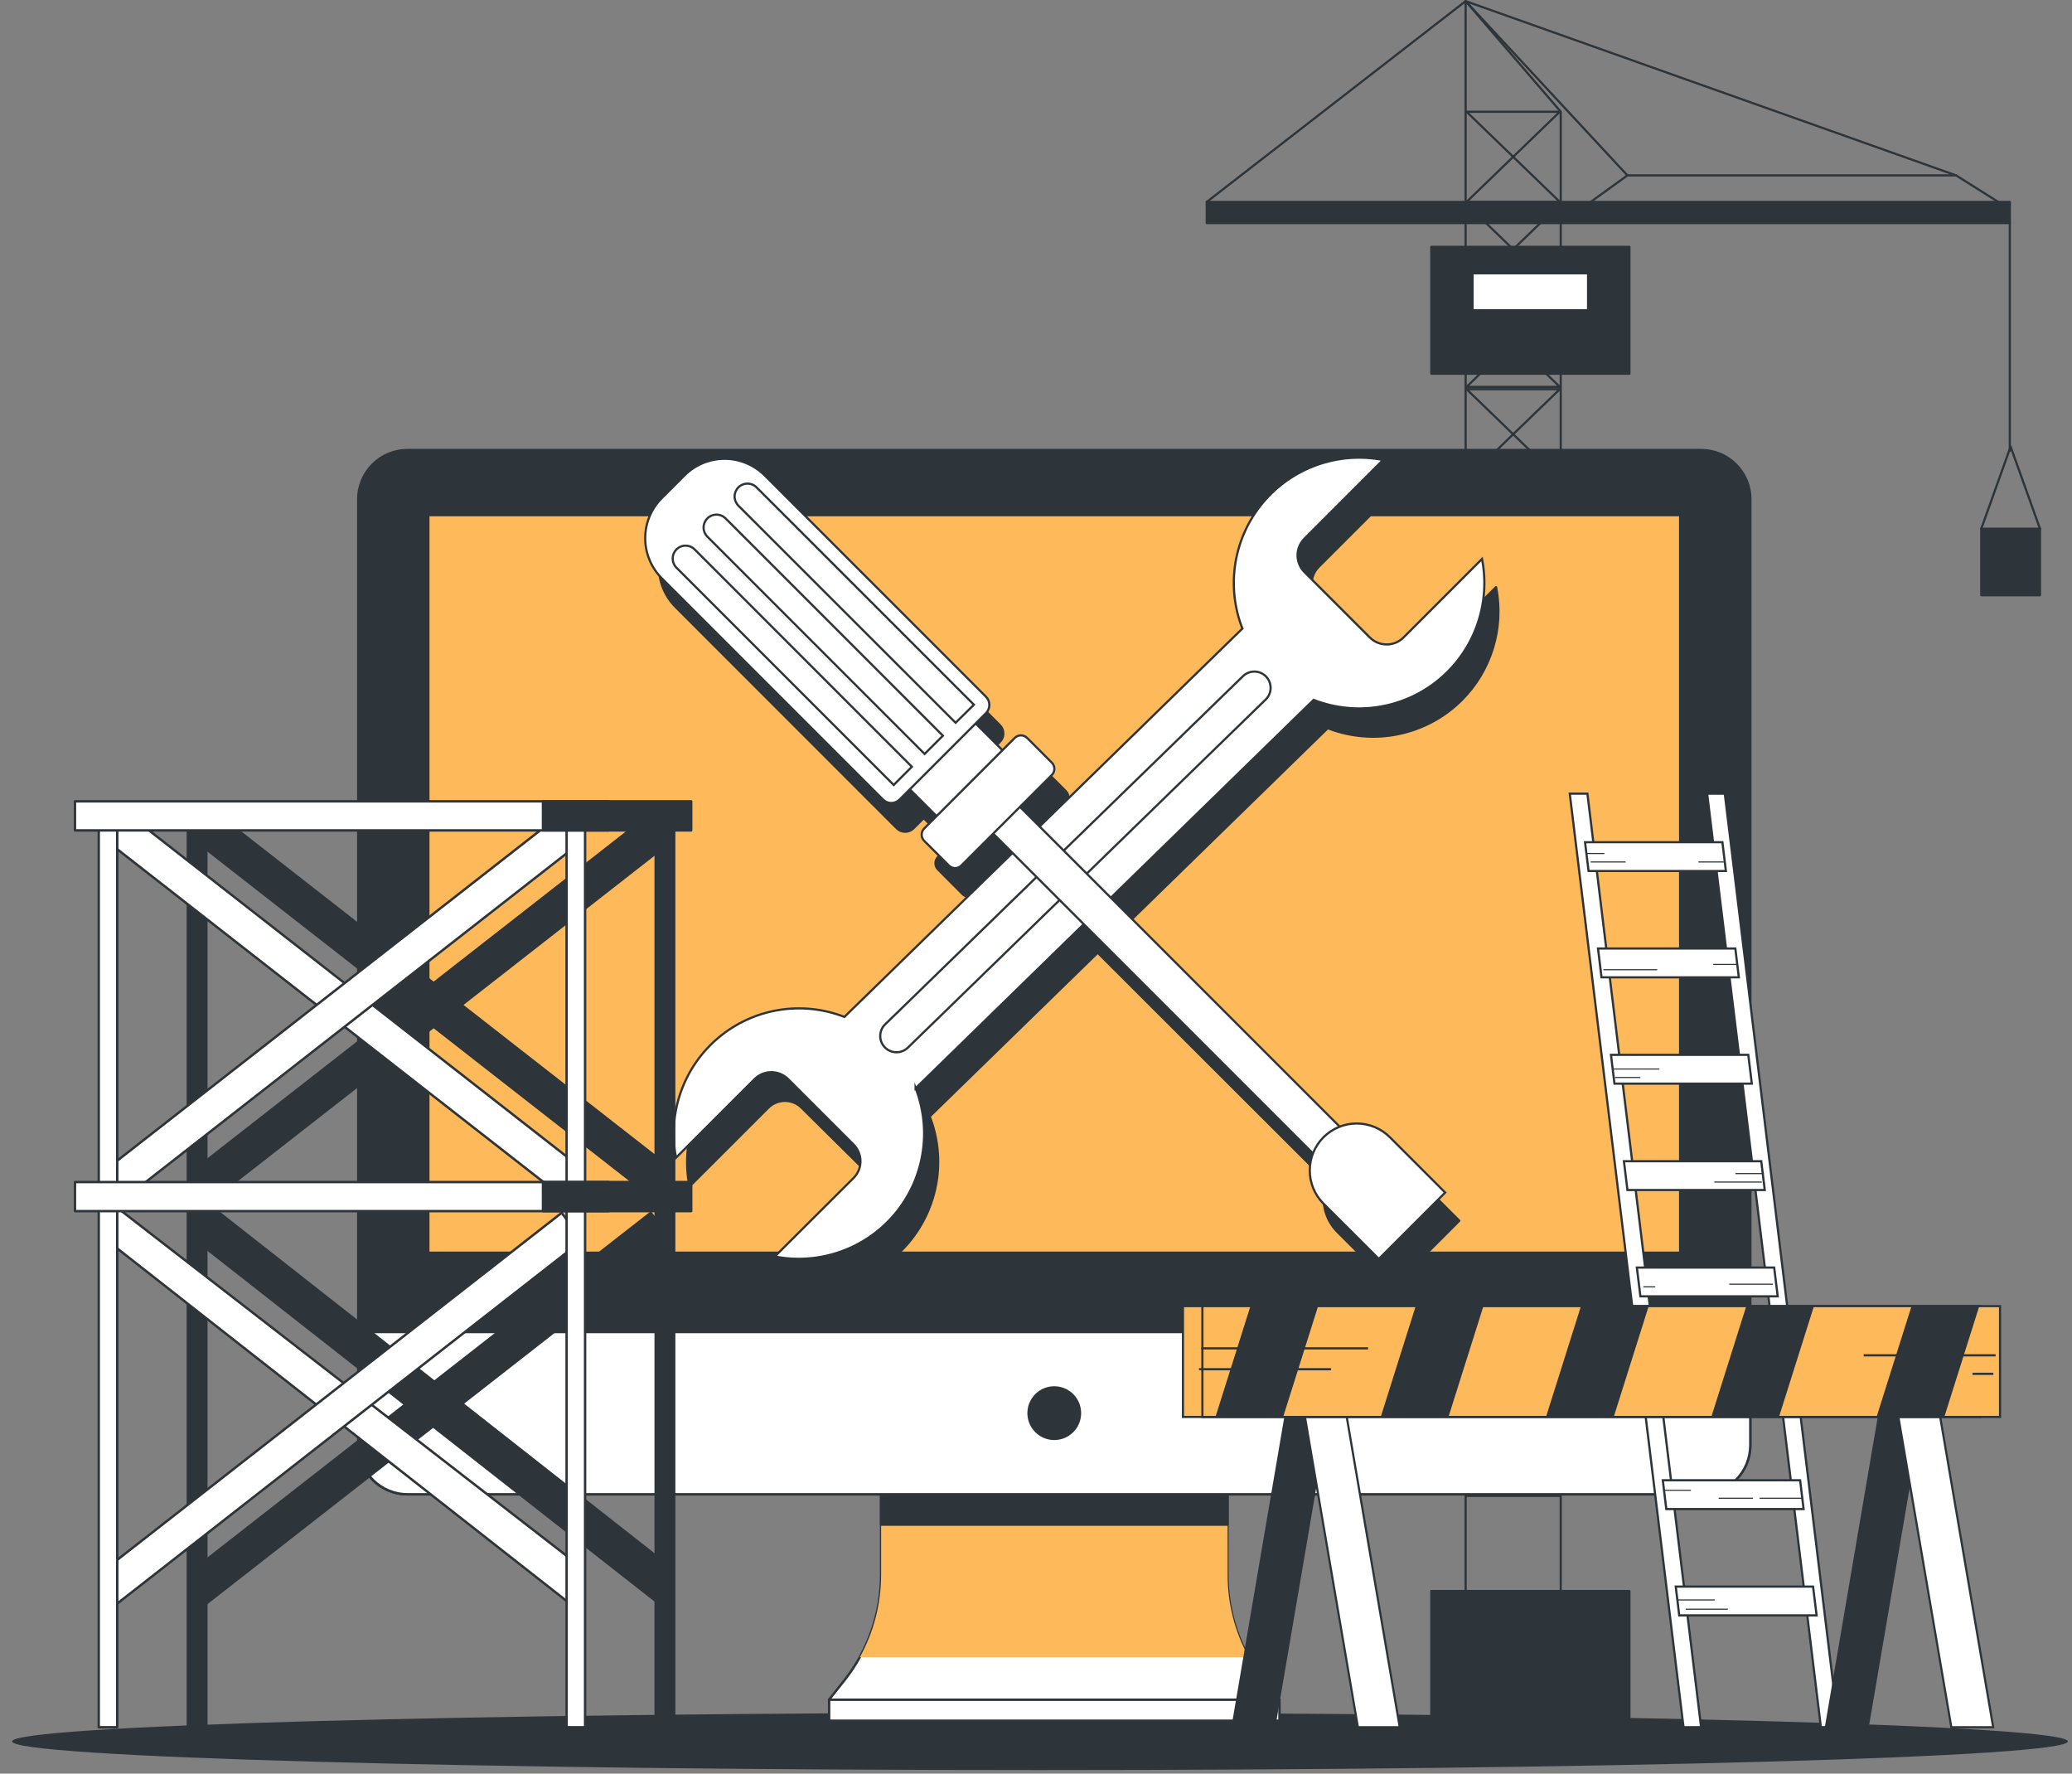<svg width="430" height="368" viewBox="0 0 430 368" fill="none" xmlns="http://www.w3.org/2000/svg">
<rect x="0" y="0" width="430" height="368" fill="#808080" stroke="none"/>
<path d="M215.829 367.262C333.64 367.262 429.145 364.601 429.145 361.319C429.145 358.037 333.64 355.376 215.829 355.376C98.017 355.376 2.513 358.037 2.513 361.319C2.513 364.601 98.017 367.262 215.829 367.262Z" fill="#2E353A"/>
<path d="M323.896 355.902H304.16V0.233L323.896 23.182V355.902Z" stroke="#2E353A" stroke-width="0.457" stroke-linecap="round" stroke-linejoin="round"/>
<path d="M304.346 272.155H323.709L304.346 253.438H323.709L304.346 272.155Z" stroke="#2E353A" stroke-width="0.457" stroke-linecap="round" stroke-linejoin="round"/>
<path d="M304.346 252.967H323.709L304.346 234.25H323.709L304.346 252.967Z" stroke="#2E353A" stroke-width="0.457" stroke-linecap="round" stroke-linejoin="round"/>
<path d="M304.346 310.366H323.709L304.346 291.65H323.709L304.346 310.366Z" stroke="#2E353A" stroke-width="0.457" stroke-linecap="round" stroke-linejoin="round"/>
<path d="M304.346 291.178H323.709L304.346 272.462H323.709L304.346 291.178Z" stroke="#2E353A" stroke-width="0.457" stroke-linecap="round" stroke-linejoin="round"/>
<path d="M304.346 233.779H323.709L304.346 215.062H323.709L304.346 233.779Z" stroke="#2E353A" stroke-width="0.457" stroke-linecap="round" stroke-linejoin="round"/>
<path d="M304.346 214.591H323.709L304.346 195.874H323.709L304.346 214.591Z" stroke="#2E353A" stroke-width="0.457" stroke-linecap="round" stroke-linejoin="round"/>
<path d="M304.346 195.403H323.709L304.346 176.686H323.709L304.346 195.403Z" stroke="#2E353A" stroke-width="0.457" stroke-linecap="round" stroke-linejoin="round"/>
<path d="M304.346 176.215H323.709L304.346 157.498H323.709L304.346 176.215Z" stroke="#2E353A" stroke-width="0.457" stroke-linecap="round" stroke-linejoin="round"/>
<path d="M304.346 157.027H323.709L304.346 138.31H323.709L304.346 157.027Z" stroke="#2E353A" stroke-width="0.457" stroke-linecap="round" stroke-linejoin="round"/>
<path d="M304.346 137.839H323.709L304.346 119.122H323.709L304.346 137.839Z" stroke="#2E353A" stroke-width="0.457" stroke-linecap="round" stroke-linejoin="round"/>
<path d="M304.346 118.651H323.709L304.346 99.934H323.709L304.346 118.651Z" stroke="#2E353A" stroke-width="0.457" stroke-linecap="round" stroke-linejoin="round"/>
<path d="M304.346 99.463H323.709L304.346 80.746H323.709L304.346 99.463Z" stroke="#2E353A" stroke-width="0.457" stroke-linecap="round" stroke-linejoin="round"/>
<path d="M304.346 80.275H323.709L304.346 61.558H323.709L304.346 80.275Z" stroke="#2E353A" stroke-width="0.457" stroke-linecap="round" stroke-linejoin="round"/>
<path d="M304.346 61.087H323.709L304.346 42.37H323.709L304.346 61.087Z" stroke="#2E353A" stroke-width="0.457" stroke-linecap="round" stroke-linejoin="round"/>
<path d="M304.346 41.898H323.709L304.346 23.182H323.709L304.346 41.898Z" stroke="#2E353A" stroke-width="0.457" stroke-linecap="round" stroke-linejoin="round"/>
<path d="M415.516 42.414L405.955 36.394H337.733L329.4 42.414H415.516Z" stroke="#2E353A" stroke-width="0.457" stroke-linecap="round" stroke-linejoin="round"/>
<path d="M417.095 41.898H250.433V46.284H417.095V41.898Z" fill="#2E353A" stroke="#2E353A" stroke-width="0.457" stroke-linecap="round" stroke-linejoin="round"/>
<path d="M405.955 36.394L304.16 0.233L337.733 36.394" stroke="#2E353A" stroke-width="0.457" stroke-linecap="round" stroke-linejoin="round"/>
<path d="M304.159 0.233L250.433 41.898" stroke="#2E353A" stroke-width="0.457" stroke-linecap="round" stroke-linejoin="round"/>
<path d="M338.15 51.218H297.033V77.533H338.15V51.218Z" fill="#2E353A" stroke="#2E353A" stroke-width="0.457" stroke-linecap="round" stroke-linejoin="round"/>
<path d="M338.15 330.114H297.033V356.429H338.15V330.114Z" fill="#2E353A" stroke="#2E353A" stroke-width="0.457" stroke-linecap="round" stroke-linejoin="round"/>
<path d="M329.576 56.701H305.596V64.376H329.576V56.701Z" fill="white" stroke="#2E353A" stroke-width="0.457" stroke-linecap="round" stroke-linejoin="round"/>
<path d="M417.095 46.284V93.564" stroke="#2E353A" stroke-width="0.457" stroke-linecap="round" stroke-linejoin="round"/>
<path d="M423.356 109.704H411.174V123.508H423.356V109.704Z" fill="#2E353A" stroke="#2E353A" stroke-width="0.457" stroke-linecap="round" stroke-linejoin="round"/>
<path d="M411.174 109.704L417.259 92.665L423.356 109.704" stroke="#2E353A" stroke-width="0.457" stroke-linecap="round" stroke-linejoin="round"/>
<path d="M254.731 326.759V302.374H182.858V326.781C182.846 334.747 180.142 342.475 175.183 348.71L172.036 352.679H265.51L262.352 348.71C257.412 342.46 254.727 334.725 254.731 326.759Z" fill="white" stroke="#2E353A" stroke-width="0.501" stroke-linecap="round" stroke-linejoin="round"/>
<g style="mix-blend-mode:multiply">
<path d="M178.44 343.853H259.15C256.264 338.618 254.755 332.736 254.764 326.759V302.374H182.858V326.781C182.854 332.754 181.334 338.628 178.44 343.853Z" fill="#FEB95A"/>
</g>
<path d="M254.731 306.025H182.858V316.332H254.731V306.025Z" fill="#2E353A" stroke="#2E353A" stroke-width="0.501" stroke-linecap="round" stroke-linejoin="round"/>
<path d="M353.051 93.388H84.539C78.913 93.388 74.353 97.949 74.353 103.574V299.862C74.353 305.488 78.913 310.049 84.539 310.049H353.051C358.676 310.049 363.237 305.488 363.237 299.862V103.574C363.237 97.949 358.676 93.388 353.051 93.388Z" fill="#2E353A" stroke="#2E353A" stroke-width="0.501" stroke-linecap="round" stroke-linejoin="round"/>
<path d="M74.353 276.376H363.237V299.863C363.237 302.564 362.164 305.155 360.254 307.065C358.343 308.976 355.752 310.049 353.051 310.049H84.594C81.892 310.049 79.301 308.976 77.391 307.065C75.481 305.155 74.408 302.564 74.408 299.863V276.376H74.353Z" fill="white" stroke="#2E353A" stroke-width="0.501" stroke-linecap="round" stroke-linejoin="round"/>
<path d="M348.698 106.875H88.881V259.94H348.698V106.875Z" fill="#FEB95A" stroke="#2E353A" stroke-width="0.501" stroke-linecap="round" stroke-linejoin="round"/>
<path d="M224.118 293.218C224.12 292.164 223.81 291.132 223.225 290.255C222.641 289.377 221.81 288.692 220.836 288.287C219.863 287.882 218.791 287.775 217.757 287.979C216.722 288.184 215.772 288.691 215.025 289.435C214.279 290.18 213.77 291.13 213.564 292.164C213.357 293.198 213.462 294.27 213.865 295.244C214.268 296.218 214.951 297.051 215.828 297.637C216.704 298.223 217.735 298.536 218.789 298.536C219.489 298.537 220.181 298.401 220.828 298.134C221.474 297.868 222.062 297.476 222.557 296.982C223.052 296.488 223.444 295.902 223.712 295.256C223.98 294.61 224.118 293.917 224.118 293.218Z" fill="#2E353A" stroke="#2E353A" stroke-width="0.501" stroke-linecap="round" stroke-linejoin="round"/>
<path d="M265.531 352.668H172.069V357.021H265.531V352.668Z" fill="white" stroke="#2E353A" stroke-width="0.501" stroke-linecap="round" stroke-linejoin="round"/>
<path d="M303.348 145.228C306.358 142.213 308.582 138.504 309.822 134.428C311.063 130.352 311.284 126.033 310.464 121.852L294.16 138.156C293.233 139.078 291.98 139.595 290.673 139.595C289.366 139.595 288.113 139.078 287.186 138.156L273.634 124.604C273.175 124.146 272.811 123.601 272.562 123.002C272.313 122.403 272.186 121.761 272.186 121.112C272.186 120.463 272.313 119.821 272.562 119.222C272.811 118.622 273.175 118.078 273.634 117.62L289.927 101.326C285.361 100.434 280.639 100.785 276.254 102.34C271.869 103.895 267.982 106.599 264.998 110.168C262.014 113.738 260.043 118.043 259.29 122.634C258.537 127.225 259.03 131.935 260.718 136.27L218.647 177.377L214.59 173.309L221.168 166.73C221.505 166.388 221.693 165.927 221.693 165.447C221.693 164.967 221.505 164.507 221.168 164.164L216.037 159.033C215.698 158.695 215.238 158.505 214.76 158.505C214.281 158.505 213.821 158.695 213.482 159.033L210.917 161.599L205.357 156.051L207.496 153.912C207.948 153.458 208.202 152.843 208.202 152.202C208.202 151.561 207.948 150.946 207.496 150.491L161.587 104.583C160.493 103.487 159.194 102.618 157.764 102.025C156.334 101.433 154.802 101.127 153.254 101.127C151.706 101.127 150.173 101.433 148.743 102.025C147.313 102.618 146.014 103.487 144.921 104.583L140.228 109.276C139.133 110.368 138.264 111.666 137.671 113.095C137.078 114.524 136.773 116.056 136.773 117.603C136.773 119.15 137.078 120.682 137.671 122.111C138.264 123.54 139.133 124.838 140.228 125.931L186.137 171.851C186.591 172.303 187.206 172.557 187.847 172.557C188.488 172.557 189.103 172.303 189.557 171.851L191.696 169.712L197.244 175.271L194.689 177.826C194.52 177.994 194.386 178.194 194.294 178.414C194.203 178.635 194.155 178.871 194.155 179.109C194.155 179.348 194.203 179.584 194.294 179.804C194.386 180.024 194.52 180.224 194.689 180.392L199.809 185.523C200.152 185.86 200.612 186.048 201.092 186.048C201.572 186.048 202.033 185.86 202.375 185.523L208.954 178.945L212.945 182.936L178.056 216.926C173.719 215.24 169.01 214.747 164.419 215.501C159.828 216.254 155.522 218.225 151.952 221.208C148.382 224.192 145.677 228.078 144.121 232.463C142.564 236.847 142.211 241.569 143.1 246.136L159.405 229.842C159.863 229.383 160.407 229.019 161.007 228.77C161.606 228.522 162.248 228.394 162.897 228.394C163.546 228.394 164.188 228.522 164.787 228.77C165.387 229.019 165.931 229.383 166.389 229.842L179.985 243.307C180.445 243.765 180.809 244.309 181.057 244.909C181.306 245.508 181.434 246.15 181.434 246.799C181.434 247.448 181.306 248.09 181.057 248.689C180.809 249.289 180.445 249.833 179.985 250.291L163.692 266.585C168.258 267.475 172.98 267.124 177.365 265.569C181.749 264.013 185.637 261.31 188.621 257.741C191.605 254.172 193.578 249.868 194.333 245.277C195.088 240.686 194.597 235.977 192.913 231.64L227.802 197.65L275.377 245.171C274.694 246.933 274.537 248.855 274.926 250.705C275.316 252.554 276.234 254.25 277.57 255.587L289.05 267.067L302.822 253.285L291.342 241.816C290.005 240.48 288.309 239.561 286.459 239.172C284.61 238.782 282.687 238.939 280.925 239.623L233.427 192.124L275.542 151.062C280.243 152.891 285.375 153.313 290.312 152.277C295.249 151.242 299.778 148.793 303.348 145.228Z" fill="#2E353A" stroke="#2E353A" stroke-width="0.501" stroke-linecap="round" stroke-linejoin="round"/>
<path d="M190.018 225.797L272.614 145.218C276.953 146.908 281.666 147.402 286.261 146.648C290.856 145.893 295.164 143.919 298.734 140.931C302.305 137.943 305.008 134.05 306.56 129.66C308.113 125.27 308.457 120.544 307.558 115.975L291.265 132.269C290.807 132.728 290.262 133.092 289.663 133.341C289.064 133.589 288.422 133.717 287.773 133.717C287.124 133.717 286.482 133.589 285.882 133.341C285.283 133.092 284.739 132.728 284.281 132.269L270.728 118.716C270.269 118.259 269.905 117.716 269.657 117.117C269.409 116.519 269.281 115.878 269.281 115.23C269.281 114.582 269.409 113.94 269.657 113.342C269.905 112.744 270.269 112.2 270.728 111.743L287.022 95.439C282.453 94.548 277.729 94.901 273.343 96.459C268.958 98.018 265.071 100.725 262.088 104.299C259.106 107.873 257.138 112.182 256.39 116.776C255.642 121.37 256.14 126.08 257.834 130.416L175.238 210.994C170.902 209.307 166.193 208.814 161.601 209.567C157.01 210.32 152.705 212.291 149.135 215.275C145.566 218.259 142.862 222.146 141.307 226.531C139.752 230.916 139.402 235.638 140.293 240.204L156.587 223.911C157.045 223.452 157.59 223.087 158.189 222.839C158.788 222.59 159.43 222.462 160.079 222.462C160.728 222.462 161.37 222.59 161.969 222.839C162.569 223.087 163.113 223.452 163.571 223.911L177.124 237.463C177.582 237.92 177.946 238.464 178.195 239.062C178.443 239.66 178.571 240.302 178.571 240.95C178.571 241.598 178.443 242.239 178.195 242.837C177.946 243.436 177.582 243.979 177.124 244.436L160.797 260.708C165.364 261.598 170.085 261.247 174.47 259.692C178.855 258.137 182.742 255.433 185.726 251.864C188.711 248.295 190.683 243.991 191.438 239.4C192.193 234.81 191.702 230.1 190.018 225.764V225.797Z" fill="white" stroke="#2E353A" stroke-width="0.457" stroke-miterlimit="10"/>
<path d="M183.658 217.343C183.027 216.71 182.672 215.852 182.672 214.958C182.672 214.064 183.027 213.206 183.658 212.573L257.922 140.327C258.557 139.695 259.416 139.34 260.312 139.34C261.208 139.34 262.067 139.695 262.702 140.327C263.334 140.962 263.689 141.822 263.689 142.718C263.689 143.613 263.334 144.473 262.702 145.108L188.439 217.343C187.804 217.975 186.945 218.329 186.049 218.329C185.153 218.329 184.293 217.975 183.658 217.343Z" fill="white" stroke="#2E353A" stroke-width="0.457" stroke-miterlimit="10"/>
<path d="M205.683 161.428L200.132 166.979L280.23 247.077L285.781 241.526L205.683 161.428Z" fill="white" stroke="#2E353A" stroke-width="0.457" stroke-miterlimit="10"/>
<path d="M299.916 247.441L286.145 261.212L274.665 249.743C272.837 247.915 271.811 245.436 271.811 242.852C271.811 240.267 272.837 237.789 274.665 235.961C275.569 235.056 276.642 234.339 277.824 233.849C279.005 233.36 280.272 233.108 281.55 233.108C282.829 233.108 284.096 233.36 285.277 233.849C286.459 234.339 287.532 235.056 288.436 235.961L299.916 247.441Z" fill="white" stroke="#2E353A" stroke-width="0.457" stroke-miterlimit="10"/>
<path d="M198.212 145.841L184.543 159.51L195.645 170.612L209.314 156.943L198.212 145.841Z" fill="white" stroke="#2E353A" stroke-width="0.457" stroke-miterlimit="10"/>
<path d="M137.347 103.342L142.046 98.643C143.139 97.55 144.437 96.682 145.866 96.091C147.295 95.499 148.826 95.194 150.373 95.194C151.919 95.194 153.45 95.499 154.879 96.091C156.308 96.682 157.606 97.55 158.699 98.643L204.613 144.557C205.066 145.01 205.32 145.623 205.32 146.263C205.32 146.903 205.066 147.516 204.613 147.969L186.673 165.909C186.22 166.362 185.607 166.616 184.967 166.616C184.327 166.616 183.714 166.362 183.261 165.909L137.347 119.995C135.139 117.787 133.898 114.792 133.898 111.668C133.898 108.545 135.139 105.55 137.347 103.342Z" fill="white" stroke="#2E353A" stroke-width="0.457" stroke-miterlimit="10"/>
<path d="M210.592 153.109L191.799 171.903C191.092 172.609 191.092 173.755 191.799 174.461L196.931 179.594C197.638 180.3 198.783 180.3 199.49 179.594L218.283 160.8C218.99 160.094 218.99 158.948 218.283 158.242L213.151 153.109C212.444 152.403 211.299 152.403 210.592 153.109Z" fill="white" stroke="#2E353A" stroke-width="0.457" stroke-miterlimit="10"/>
<path d="M189.239 159.088L185.467 162.871L140.381 117.784C139.88 117.283 139.598 116.602 139.598 115.893C139.598 115.184 139.88 114.503 140.381 114.002C140.629 113.752 140.923 113.554 141.248 113.419C141.573 113.283 141.921 113.214 142.272 113.214C142.624 113.214 142.972 113.283 143.297 113.419C143.622 113.554 143.916 113.752 144.164 114.002L189.239 159.088Z" fill="white" stroke="#2E353A" stroke-width="0.457" stroke-miterlimit="10"/>
<path d="M195.675 152.652L191.882 156.434L146.795 111.348C146.294 110.846 146.012 110.166 146.012 109.457C146.012 108.747 146.294 108.067 146.795 107.565C147.043 107.316 147.338 107.117 147.662 106.982C147.987 106.847 148.335 106.777 148.687 106.777C149.038 106.777 149.387 106.847 149.711 106.982C150.036 107.117 150.33 107.316 150.578 107.565L195.675 152.652Z" fill="white" stroke="#2E353A" stroke-width="0.457" stroke-miterlimit="10"/>
<path d="M202.112 146.216L198.318 149.965L153.232 104.912C152.73 104.41 152.448 103.73 152.448 103.02C152.448 102.311 152.73 101.631 153.232 101.129C153.479 100.879 153.774 100.681 154.099 100.546C154.423 100.411 154.771 100.341 155.123 100.341C155.475 100.341 155.823 100.411 156.147 100.546C156.472 100.681 156.767 100.879 157.014 101.129L202.112 146.216Z" fill="white" stroke="#2E353A" stroke-width="0.457" stroke-miterlimit="10"/>
<path d="M353.029 358.369H349.378L325.771 164.669H329.433L353.029 358.369Z" fill="white" stroke="#2E353A" stroke-width="0.457" stroke-miterlimit="10"/>
<path d="M381.537 358.369H377.886L354.279 164.669H357.941L381.537 358.369Z" fill="white" stroke="#2E353A" stroke-width="0.457" stroke-miterlimit="10"/>
<path d="M358.171 180.721H329.674L328.94 174.746H357.448L358.171 180.721Z" fill="white" stroke="#2E353A" stroke-width="0.457" stroke-miterlimit="10"/>
<path d="M360.857 202.782H332.36L331.637 196.806H360.134L360.857 202.782Z" fill="white" stroke="#2E353A" stroke-width="0.457" stroke-miterlimit="10"/>
<path d="M363.555 224.842H335.047L334.323 218.867H362.82L363.555 224.842Z" fill="white" stroke="#2E353A" stroke-width="0.457" stroke-miterlimit="10"/>
<path d="M366.241 246.914H337.744L337.01 240.938H365.507L366.241 246.914Z" fill="white" stroke="#2E353A" stroke-width="0.457" stroke-miterlimit="10"/>
<path d="M368.928 268.975H340.431L339.696 263H368.193L368.928 268.975Z" fill="white" stroke="#2E353A" stroke-width="0.457" stroke-miterlimit="10"/>
<path d="M371.614 291.036H343.117L342.393 285.06H370.89L371.614 291.036Z" fill="white" stroke="#2E353A" stroke-width="0.457" stroke-miterlimit="10"/>
<path d="M374.3 313.108H345.803L345.08 307.132H373.577L374.3 313.108Z" fill="white" stroke="#2E353A" stroke-width="0.457" stroke-miterlimit="10"/>
<path d="M376.997 335.169H348.489L347.766 329.193H376.263L376.997 335.169Z" fill="white" stroke="#2E353A" stroke-width="0.457" stroke-miterlimit="10"/>
<path d="M329.236 177.092H332.964" stroke="#2E353A" stroke-width="0.229" stroke-miterlimit="10"/>
<path d="M330.113 178.846H337.349" stroke="#2E353A" stroke-width="0.229" stroke-miterlimit="10"/>
<path d="M357.732 178.846H352.469" stroke="#2E353A" stroke-width="0.229" stroke-miterlimit="10"/>
<path d="M360.364 200.106H355.54" stroke="#2E353A" stroke-width="0.229" stroke-miterlimit="10"/>
<path d="M332.744 201.203H343.928" stroke="#2E353A" stroke-width="0.229" stroke-miterlimit="10"/>
<path d="M334.718 221.805H344.367" stroke="#2E353A" stroke-width="0.229" stroke-miterlimit="10"/>
<path d="M335.156 223.56H340.42" stroke="#2E353A" stroke-width="0.229" stroke-miterlimit="10"/>
<path d="M366.055 243.504H360.145" stroke="#2E353A" stroke-width="0.229" stroke-miterlimit="10"/>
<path d="M365.627 245.259H355.759" stroke="#2E353A" stroke-width="0.229" stroke-miterlimit="10"/>
<path d="M374.213 310.86H365.167" stroke="#2E353A" stroke-width="0.229" stroke-miterlimit="10"/>
<path d="M345.43 309.215H350.913" stroke="#2E353A" stroke-width="0.229" stroke-miterlimit="10"/>
<path d="M363.796 310.86H356.669" stroke="#2E353A" stroke-width="0.229" stroke-miterlimit="10"/>
<path d="M348.172 331.967H355.847" stroke="#2E353A" stroke-width="0.229" stroke-miterlimit="10"/>
<path d="M349.816 333.886H358.588" stroke="#2E353A" stroke-width="0.229" stroke-miterlimit="10"/>
<path d="M341.045 267.001H343.512" stroke="#2E353A" stroke-width="0.229" stroke-miterlimit="10"/>
<path d="M367.908 266.453H358.862" stroke="#2E353A" stroke-width="0.229" stroke-miterlimit="10"/>
<path d="M139.384 242.55L135.042 248.208L40.593 174.471L44.946 168.813L139.384 242.55Z" fill="#2E353A" stroke="#2E353A" stroke-width="0.501" stroke-linecap="round" stroke-linejoin="round"/>
<path d="M40.593 242.55L44.946 248.208L139.384 174.471L135.042 168.813L40.593 242.55Z" fill="#2E353A" stroke="#2E353A" stroke-width="0.501" stroke-linecap="round" stroke-linejoin="round"/>
<path d="M139.384 325.377L136.697 332.668L40.593 257.298L43.345 249.94L139.384 325.377Z" fill="#2E353A" stroke="#2E353A" stroke-width="0.501" stroke-linecap="round" stroke-linejoin="round"/>
<path d="M40.593 325.377L41.251 333.929L139.384 257.298L135.042 251.651L40.593 325.377Z" fill="#2E353A" stroke="#2E353A" stroke-width="0.501" stroke-linecap="round" stroke-linejoin="round"/>
<path d="M42.818 168.035H38.981V358.381H42.818V168.035Z" fill="#2E353A" stroke="#2E353A" stroke-width="0.501" stroke-linecap="round" stroke-linejoin="round"/>
<path d="M139.91 168.035H136.072V358.381H139.91V168.035Z" fill="#2E353A" stroke="#2E353A" stroke-width="0.501" stroke-linecap="round" stroke-linejoin="round"/>
<path d="M120.908 242.55L116.555 248.208L22.117 174.471L26.459 168.813L120.908 242.55Z" fill="white" stroke="#2E353A" stroke-width="0.501" stroke-linecap="round" stroke-linejoin="round"/>
<path d="M22.117 242.55L26.459 248.208L120.908 174.471L116.555 168.813L22.117 242.55Z" fill="white" stroke="#2E353A" stroke-width="0.501" stroke-linecap="round" stroke-linejoin="round"/>
<path d="M120.908 325.377L118.211 332.668L22.117 257.298L23.499 249.94L120.908 325.377Z" fill="white" stroke="#2E353A" stroke-width="0.501" stroke-linecap="round" stroke-linejoin="round"/>
<path d="M22.117 325.377L22.775 333.929L120.908 257.298L116.555 251.651L22.117 325.377Z" fill="white" stroke="#2E353A" stroke-width="0.501" stroke-linecap="round" stroke-linejoin="round"/>
<path d="M24.332 168.035H20.494V358.381H24.332V168.035Z" fill="white" stroke="#2E353A" stroke-width="0.501" stroke-linecap="round" stroke-linejoin="round"/>
<path d="M121.424 168.035H117.586V358.381H121.424V168.035Z" fill="white" stroke="#2E353A" stroke-width="0.501" stroke-linecap="round" stroke-linejoin="round"/>
<path d="M126.369 166.27H15.56V172.301H126.369V166.27Z" fill="white" stroke="#2E353A" stroke-width="0.501" stroke-linecap="round" stroke-linejoin="round"/>
<path d="M143.441 166.27H112.685V172.301H143.441V166.27Z" fill="#2E353A" stroke="#2E353A" stroke-width="0.501" stroke-linecap="round" stroke-linejoin="round"/>
<path d="M126.369 245.259H15.56V251.289H126.369V245.259Z" fill="white" stroke="#2E353A" stroke-width="0.501" stroke-linecap="round" stroke-linejoin="round"/>
<path d="M143.441 245.259H112.685V251.289H143.441V245.259Z" fill="#2E353A" stroke="#2E353A" stroke-width="0.501" stroke-linecap="round" stroke-linejoin="round"/>
<path d="M264.446 358.369H255.773L267.341 290.597H276.025L264.446 358.369Z" fill="#2E353A" stroke="#2E353A" stroke-width="0.445" stroke-miterlimit="10"/>
<path d="M281.803 358.369H290.487L278.908 290.597H270.235L281.803 358.369Z" fill="white" stroke="#2E353A" stroke-width="0.445" stroke-miterlimit="10"/>
<path d="M387.6 358.369H378.927L390.495 290.597H399.168L387.6 358.369Z" fill="#2E353A" stroke="#2E353A" stroke-width="0.445" stroke-miterlimit="10"/>
<path d="M404.957 358.369H413.641L402.063 290.597H393.39L404.957 358.369Z" fill="white" stroke="#2E353A" stroke-width="0.445" stroke-miterlimit="10"/>
<path d="M411.031 271.003H245.499V293.996H411.031V271.003Z" fill="#FEB95A" stroke="#2E353A" stroke-width="0.445" stroke-miterlimit="10"/>
<path d="M415.066 271.003H249.534V293.996H415.066V271.003Z" fill="#FEB95A" stroke="#2E353A" stroke-width="0.445" stroke-miterlimit="10"/>
<path d="M252.242 293.996H266.288L273.546 271.003H259.501L252.242 293.996Z" fill="#2E353A"/>
<path d="M307.855 271.003H293.798L286.54 293.996H300.596L307.855 271.003Z" fill="#2E353A"/>
<path d="M410.758 271.003H396.701L389.442 293.996H403.499L410.758 271.003Z" fill="#2E353A"/>
<path d="M376.449 271.003H362.403L355.145 293.996H369.19L376.449 271.003Z" fill="#2E353A"/>
<path d="M342.152 271.003H328.095L320.837 293.996H334.893L342.152 271.003Z" fill="#2E353A"/>
<path d="M414.156 281.212H386.767" stroke="#2E353A" stroke-width="0.457" stroke-miterlimit="10"/>
<path d="M413.674 285.049H409.354" stroke="#2E353A" stroke-width="0.457" stroke-miterlimit="10"/>
<path d="M248.832 284.095H276.222" stroke="#2E353A" stroke-width="0.457" stroke-miterlimit="10"/>
<path d="M249.304 279.764H283.908" stroke="#2E353A" stroke-width="0.457" stroke-miterlimit="10"/>
</svg>
